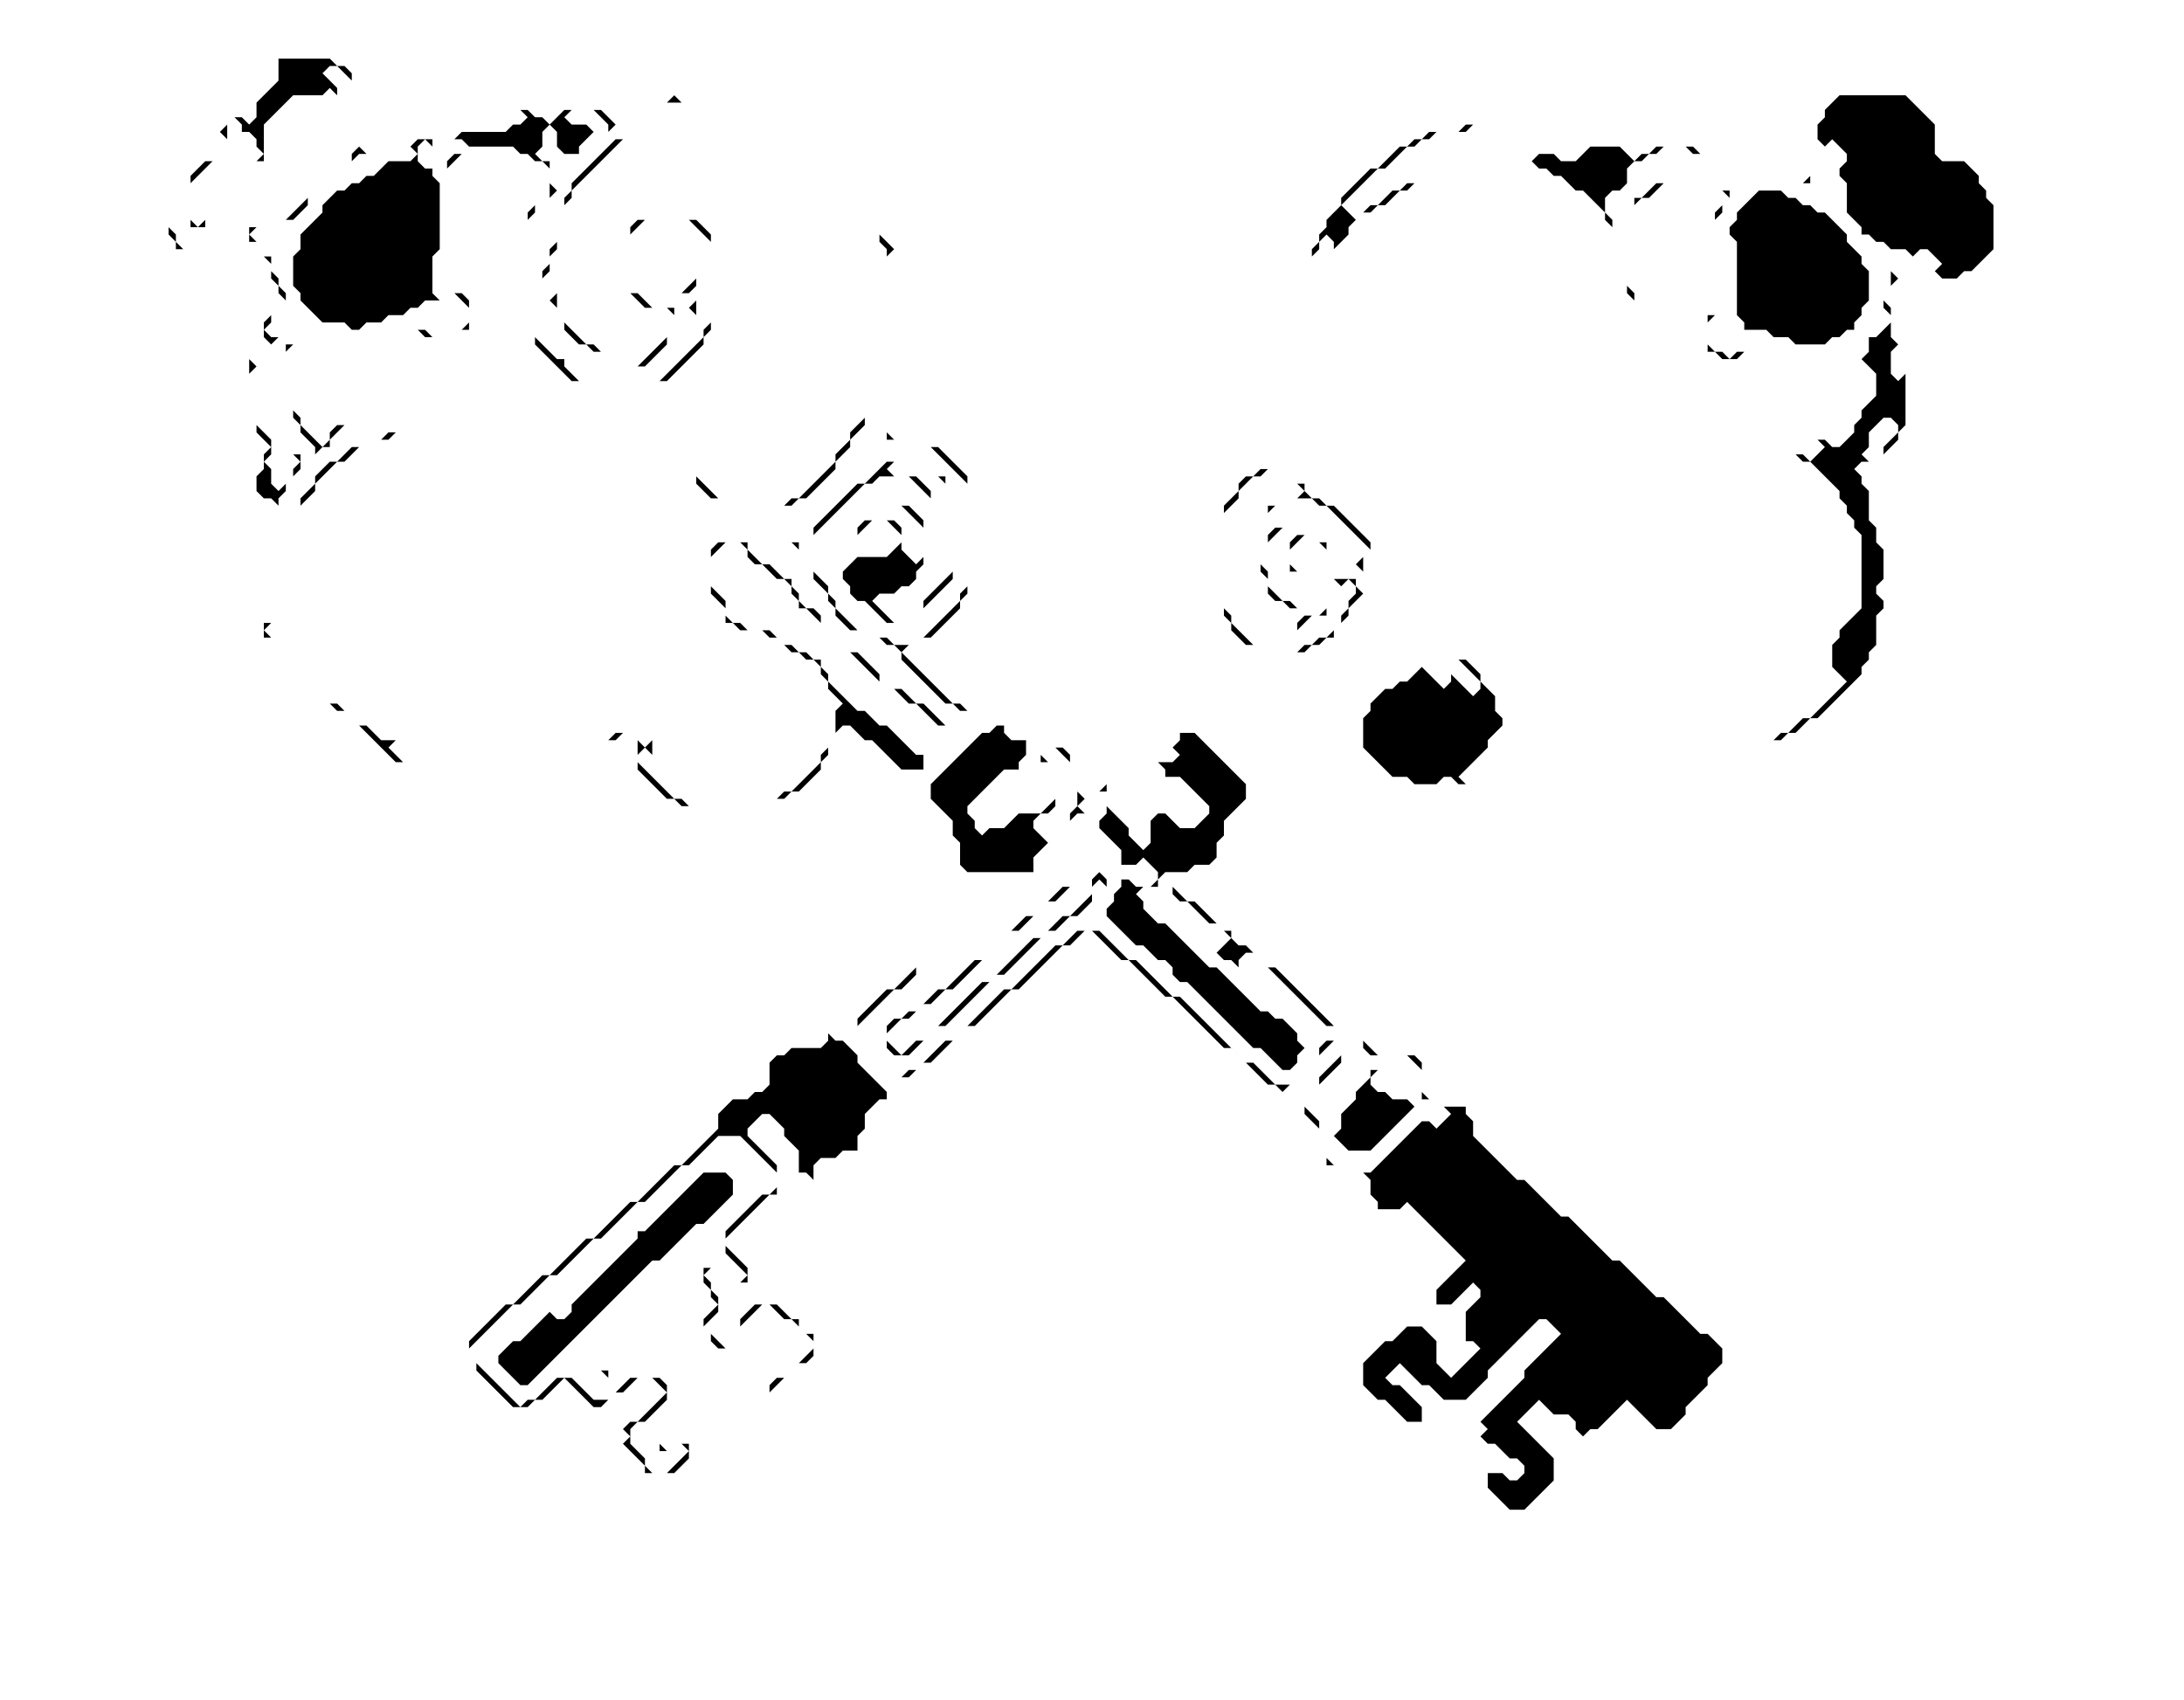 <svg xmlns="http://www.w3.org/2000/svg" viewBox="0 0 298 232" fill="black" stroke="none">
  <path d="M 113 141 L 113 142 L 112 143 L 108 143 L 107 144 L 106 144 L 105 145 L 105 148 L 104 149 L 103 149 L 102 150 L 100 150 L 98 152 L 98 154 L 93 159 L 92 159 L 87 164 L 86 164 L 81 169 L 80 169 L 75 174 L 74 174 L 70 178 L 69 178 L 64 183 L 64 185 L 65 186 L 65 187 L 70 192 L 72 192 L 73 191 L 74 191 L 77 188 L 81 192 L 82 192 L 84 190 L 85 190 L 87 188 L 89 188 L 91 190 L 87 194 L 86 194 L 85 195 L 86 196 L 85 197 L 88 200 L 88 201 L 92 201 L 94 199 L 94 197 L 92 197 L 91 198 L 90 197 L 90 198 L 91 198 L 92 197 L 93 197 L 94 198 L 91 201 L 89 201 L 88 200 L 88 199 L 86 197 L 86 195 L 87 194 L 88 194 L 91 191 L 91 189 L 90 188 L 86 188 L 84 190 L 83 189 L 83 187 L 80 187 L 82 187 L 83 188 L 83 189 L 84 190 L 83 191 L 81 191 L 78 188 L 76 188 L 73 191 L 72 191 L 71 192 L 64 185 L 64 184 L 70 178 L 71 178 L 75 174 L 76 174 L 81 169 L 82 169 L 87 164 L 88 164 L 92 160 L 94 162 L 88 168 L 87 168 L 87 169 L 78 178 L 78 179 L 77 180 L 76 180 L 75 179 L 75 178 L 76 177 L 75 178 L 75 179 L 71 183 L 70 183 L 68 185 L 68 186 L 71 189 L 72 189 L 89 172 L 90 172 L 95 167 L 96 167 L 100 163 L 100 161 L 99 160 L 96 160 L 94 162 L 92 160 L 93 159 L 94 159 L 98 155 L 101 155 L 106 160 L 106 162 L 105 163 L 104 163 L 99 168 L 99 171 L 102 174 L 101 175 L 100 175 L 98 173 L 96 173 L 96 175 L 97 176 L 97 177 L 98 178 L 96 180 L 96 181 L 97 182 L 97 183 L 98 184 L 100 184 L 101 183 L 101 181 L 104 178 L 105 178 L 107 180 L 108 180 L 111 183 L 111 184 L 107 188 L 106 188 L 105 189 L 105 190 L 109 186 L 110 186 L 111 185 L 111 182 L 110 182 L 109 181 L 109 180 L 108 180 L 106 178 L 103 178 L 101 180 L 101 183 L 100 184 L 99 184 L 96 181 L 98 179 L 98 177 L 97 176 L 97 175 L 96 174 L 97 173 L 98 173 L 100 175 L 102 175 L 102 173 L 99 170 L 99 169 L 105 163 L 106 163 L 106 159 L 102 155 L 102 154 L 104 152 L 105 152 L 107 154 L 107 155 L 109 157 L 109 160 L 108 161 L 109 160 L 110 160 L 111 161 L 109 163 L 108 163 L 109 163 L 111 161 L 111 159 L 112 158 L 114 158 L 115 157 L 117 157 L 117 155 L 118 154 L 118 152 L 120 150 L 121 150 L 121 149 L 117 145 L 117 144 L 115 142 L 114 142 Z" />
  <path d="M 147 127 L 145 129 L 144 129 L 138 135 L 137 135 L 130 142 L 129 142 L 125 146 L 124 146 L 123 147 L 122 147 L 119 144 L 119 143 L 117 141 L 117 140 L 122 135 L 123 135 L 125 133 L 125 132 L 126 131 L 127 132 L 127 133 L 127 132 L 126 131 L 122 135 L 121 135 L 117 139 L 117 141 L 119 143 L 119 144 L 122 147 L 124 147 L 126 145 L 127 145 L 132 140 L 133 140 L 138 135 L 139 135 L 145 129 L 146 129 L 148 127 L 149 127 L 153 131 L 154 131 L 159 136 L 160 136 L 167 143 L 168 143 L 173 148 L 174 148 L 176 150 L 175 149 L 176 148 L 177 148 L 179 146 L 180 147 L 180 148 L 178 150 L 178 152 L 180 154 L 180 157 L 181 158 L 181 159 L 183 159 L 184 160 L 186 160 L 187 161 L 187 163 L 188 164 L 188 165 L 191 165 L 192 164 L 200 172 L 196 176 L 196 178 L 198 178 L 201 175 L 202 176 L 202 177 L 200 179 L 200 183 L 201 183 L 202 184 L 198 188 L 196 186 L 196 183 L 194 181 L 192 181 L 190 183 L 189 183 L 186 186 L 186 189 L 188 191 L 189 191 L 192 194 L 194 194 L 194 192 L 191 189 L 190 189 L 189 188 L 191 186 L 194 189 L 195 189 L 197 191 L 200 191 L 203 188 L 203 187 L 210 180 L 211 180 L 213 182 L 208 187 L 208 188 L 202 194 L 203 195 L 202 196 L 203 197 L 204 197 L 206 199 L 207 199 L 208 200 L 208 201 L 207 202 L 206 202 L 205 201 L 203 201 L 203 203 L 206 206 L 208 206 L 212 202 L 212 199 L 207 194 L 210 191 L 212 193 L 214 193 L 215 194 L 215 195 L 216 196 L 217 195 L 218 195 L 222 191 L 226 195 L 228 195 L 230 193 L 230 192 L 233 189 L 233 188 L 235 186 L 235 184 L 233 182 L 232 182 L 227 177 L 226 177 L 221 172 L 220 172 L 214 166 L 213 166 L 208 161 L 207 161 L 201 155 L 201 153 L 200 152 L 200 151 L 197 151 L 196 150 L 195 150 L 194 149 L 194 145 L 193 144 L 188 144 L 186 142 L 186 143 L 187 144 L 192 144 L 194 146 L 194 150 L 193 151 L 192 150 L 190 150 L 189 149 L 188 149 L 187 148 L 187 147 L 188 146 L 187 146 L 187 147 L 185 149 L 185 150 L 183 152 L 183 154 L 182 155 L 184 157 L 187 157 L 194 150 L 196 150 L 198 152 L 196 154 L 195 153 L 194 153 L 187 160 L 184 160 L 183 159 L 182 159 L 180 157 L 180 153 L 178 151 L 178 150 L 180 148 L 181 149 L 181 150 L 181 149 L 180 148 L 183 145 L 183 144 L 184 143 L 180 147 L 179 146 L 179 145 L 182 142 L 181 142 L 180 143 L 180 144 L 179 145 L 179 146 L 177 148 L 174 148 L 171 145 L 170 145 L 161 136 L 160 136 L 155 131 L 154 131 L 150 127 Z" />
  <path d="M 136 99 L 135 100 L 134 100 L 127 107 L 127 109 L 130 112 L 130 114 L 131 115 L 131 118 L 132 119 L 141 119 L 141 117 L 144 114 L 144 113 L 144 114 L 143 115 L 141 113 L 141 112 L 142 111 L 143 111 L 144 110 L 144 105 L 142 103 L 142 102 L 143 101 L 146 104 L 146 105 L 147 106 L 147 110 L 146 111 L 146 113 L 146 112 L 147 111 L 148 111 L 147 110 L 149 108 L 151 108 L 151 107 L 152 106 L 152 105 L 153 104 L 154 104 L 155 105 L 155 106 L 154 107 L 154 110 L 155 111 L 154 110 L 154 107 L 155 106 L 155 105 L 156 104 L 158 104 L 159 105 L 159 106 L 161 106 L 165 110 L 165 111 L 163 113 L 161 113 L 159 111 L 158 111 L 157 112 L 157 115 L 156 116 L 154 114 L 154 113 L 151 110 L 151 111 L 150 112 L 150 113 L 153 116 L 153 118 L 155 118 L 156 117 L 158 119 L 158 120 L 157 121 L 155 121 L 154 120 L 153 120 L 153 121 L 152 122 L 151 121 L 151 120 L 150 119 L 149 120 L 149 122 L 146 125 L 145 125 L 142 128 L 141 128 L 135 134 L 134 134 L 126 142 L 125 142 L 123 144 L 121 142 L 121 141 L 123 139 L 124 139 L 126 137 L 127 137 L 129 135 L 130 135 L 138 127 L 139 127 L 143 123 L 144 123 L 147 120 L 146 121 L 145 121 L 141 125 L 140 125 L 134 131 L 133 131 L 132 130 L 136 126 L 132 130 L 133 131 L 129 135 L 128 135 L 125 138 L 124 138 L 123 139 L 122 139 L 121 140 L 121 143 L 122 144 L 124 144 L 128 140 L 129 140 L 136 133 L 137 133 L 143 127 L 144 127 L 146 125 L 147 125 L 149 123 L 149 121 L 150 120 L 152 122 L 152 123 L 151 124 L 151 125 L 155 129 L 156 129 L 158 131 L 159 131 L 160 132 L 160 133 L 161 134 L 162 134 L 171 143 L 172 143 L 175 146 L 176 146 L 177 145 L 177 144 L 178 143 L 177 142 L 177 141 L 175 139 L 174 139 L 173 138 L 172 138 L 166 132 L 167 131 L 168 131 L 169 132 L 169 131 L 170 130 L 171 130 L 181 140 L 185 140 L 182 140 L 174 132 L 173 132 L 170 129 L 169 129 L 168 128 L 168 127 L 167 127 L 163 123 L 162 123 L 160 121 L 160 122 L 161 123 L 162 123 L 165 126 L 166 126 L 168 128 L 166 130 L 161 125 L 167 131 L 166 132 L 165 132 L 159 126 L 158 126 L 156 124 L 156 123 L 155 122 L 156 121 L 158 121 L 158 120 L 159 119 L 162 119 L 163 118 L 165 118 L 166 117 L 166 115 L 167 114 L 167 112 L 170 109 L 170 107 L 163 100 L 161 100 L 161 101 L 160 102 L 158 102 L 160 102 L 161 103 L 160 104 L 156 104 L 155 105 L 154 104 L 153 104 L 152 105 L 152 106 L 150 108 L 149 108 L 148 109 L 147 108 L 147 106 L 146 105 L 146 103 L 145 102 L 144 102 L 143 101 L 142 102 L 142 104 L 143 104 L 144 105 L 144 109 L 142 111 L 139 111 L 137 113 L 135 113 L 134 114 L 133 113 L 133 112 L 132 111 L 132 110 L 137 105 L 139 105 L 139 104 L 140 103 L 140 101 L 138 101 L 137 100 L 137 99 Z" />
  <path d="M 198 89 L 197 90 L 196 90 L 197 90 L 198 89 L 202 93 L 202 94 L 201 95 L 198 92 L 198 93 L 197 94 L 194 91 L 192 93 L 191 93 L 190 94 L 189 94 L 187 96 L 187 97 L 186 98 L 186 102 L 190 106 L 192 106 L 193 107 L 196 107 L 197 106 L 198 106 L 199 107 L 200 107 L 199 106 L 203 102 L 203 101 L 205 99 L 206 100 L 206 102 L 204 104 L 206 102 L 206 100 L 205 99 L 205 98 L 204 97 L 204 95 L 202 93 L 202 92 L 200 90 L 199 90 Z" />
  <path d="M 118 31 L 119 31 L 120 32 L 120 33 L 119 34 L 118 33 L 117 33 L 118 33 L 119 34 L 119 40 L 120 41 L 120 42 L 121 43 L 121 44 L 120 45 L 120 52 L 119 53 L 119 54 L 118 55 L 118 57 L 116 59 L 116 60 L 114 62 L 114 63 L 109 68 L 108 68 L 107 69 L 105 69 L 104 70 L 103 70 L 102 69 L 99 69 L 94 64 L 93 64 L 92 63 L 93 64 L 94 64 L 95 65 L 95 66 L 97 68 L 98 68 L 99 69 L 102 69 L 103 70 L 104 70 L 105 69 L 108 69 L 109 68 L 110 68 L 114 64 L 114 63 L 116 61 L 116 60 L 118 58 L 118 55 L 119 54 L 119 53 L 120 52 L 120 45 L 121 44 L 121 43 L 122 42 L 122 40 L 122 42 L 121 43 L 120 42 L 120 41 L 119 40 L 119 34 L 120 33 L 121 34 L 121 35 L 122 34 L 123 35 L 123 36 L 124 37 L 124 48 L 123 49 L 123 53 L 122 54 L 122 56 L 121 57 L 121 60 L 126 60 L 130 64 L 129 65 L 128 65 L 129 66 L 129 67 L 130 68 L 130 69 L 131 70 L 131 77 L 126 82 L 126 83 L 125 84 L 124 83 L 123 83 L 124 83 L 125 84 L 124 85 L 122 85 L 119 82 L 120 81 L 122 81 L 123 80 L 124 80 L 125 79 L 125 78 L 126 77 L 126 71 L 124 69 L 123 69 L 122 68 L 119 68 L 118 69 L 119 68 L 122 68 L 126 72 L 126 76 L 125 77 L 123 75 L 123 72 L 122 71 L 118 71 L 117 72 L 117 73 L 115 75 L 114 74 L 114 73 L 115 72 L 114 73 L 114 74 L 115 75 L 119 71 L 121 71 L 123 73 L 123 74 L 121 76 L 117 76 L 115 78 L 114 77 L 113 77 L 112 76 L 112 75 L 111 74 L 111 73 L 118 66 L 119 66 L 120 65 L 124 65 L 127 68 L 127 67 L 125 65 L 122 65 L 121 64 L 123 62 L 125 62 L 126 63 L 125 62 L 123 62 L 122 63 L 121 63 L 118 66 L 117 66 L 111 72 L 111 74 L 112 75 L 112 76 L 113 77 L 114 77 L 115 78 L 115 79 L 116 80 L 116 81 L 117 82 L 118 82 L 121 85 L 124 85 L 130 79 L 130 78 L 131 77 L 131 70 L 130 69 L 130 68 L 129 67 L 129 65 L 130 64 L 132 66 L 132 67 L 133 68 L 133 78 L 132 79 L 132 80 L 131 81 L 131 82 L 126 87 L 125 87 L 124 88 L 122 88 L 121 87 L 119 87 L 118 86 L 117 86 L 114 83 L 114 82 L 113 81 L 113 80 L 109 76 L 109 74 L 108 74 L 107 73 L 103 73 L 102 74 L 98 74 L 97 75 L 97 81 L 99 83 L 99 85 L 100 85 L 101 86 L 104 86 L 105 87 L 106 87 L 108 89 L 109 89 L 110 90 L 111 90 L 112 91 L 112 92 L 113 93 L 113 94 L 115 96 L 114 97 L 114 100 L 113 101 L 113 102 L 112 103 L 112 104 L 108 108 L 107 108 L 106 109 L 105 109 L 104 110 L 101 110 L 100 111 L 97 111 L 96 110 L 94 110 L 93 109 L 92 109 L 87 104 L 87 103 L 88 102 L 91 105 L 89 103 L 89 101 L 88 102 L 86 100 L 84 100 L 82 102 L 81 102 L 80 103 L 78 103 L 77 104 L 75 104 L 74 105 L 68 105 L 67 106 L 65 106 L 64 105 L 57 105 L 56 104 L 55 104 L 53 102 L 54 101 L 52 101 L 50 99 L 49 99 L 46 96 L 45 96 L 44 95 L 46 97 L 47 97 L 54 104 L 56 104 L 57 105 L 64 105 L 65 106 L 67 106 L 68 105 L 74 105 L 75 104 L 77 104 L 78 103 L 80 103 L 81 102 L 82 102 L 83 101 L 84 101 L 85 100 L 86 100 L 87 101 L 87 105 L 91 109 L 92 109 L 93 110 L 96 110 L 97 111 L 100 111 L 101 110 L 104 110 L 105 109 L 107 109 L 108 108 L 109 108 L 112 105 L 112 104 L 113 103 L 113 101 L 115 99 L 116 99 L 118 101 L 119 101 L 123 105 L 126 105 L 126 103 L 125 103 L 121 99 L 120 99 L 118 97 L 117 97 L 113 93 L 113 92 L 112 91 L 112 90 L 111 90 L 110 89 L 109 89 L 108 88 L 107 88 L 105 86 L 102 86 L 101 85 L 100 85 L 99 84 L 99 82 L 97 80 L 97 76 L 99 74 L 101 74 L 102 75 L 102 76 L 103 77 L 104 77 L 106 79 L 107 79 L 108 80 L 108 81 L 109 82 L 109 83 L 110 83 L 121 94 L 122 94 L 124 96 L 125 96 L 128 99 L 132 99 L 129 99 L 126 96 L 125 96 L 123 94 L 121 94 L 120 93 L 120 92 L 117 89 L 116 89 L 112 85 L 112 84 L 111 83 L 110 83 L 109 82 L 109 81 L 108 80 L 108 79 L 107 79 L 105 77 L 104 77 L 102 75 L 102 74 L 103 73 L 107 73 L 109 75 L 109 76 L 111 78 L 111 79 L 113 81 L 113 82 L 114 83 L 114 84 L 116 86 L 118 86 L 119 87 L 120 87 L 121 88 L 122 88 L 123 89 L 123 90 L 129 96 L 130 96 L 131 97 L 132 97 L 131 96 L 130 96 L 123 89 L 125 87 L 127 87 L 131 83 L 131 82 L 132 81 L 132 79 L 133 78 L 133 68 L 132 67 L 132 65 L 128 61 L 127 61 L 126 60 L 122 60 L 121 59 L 121 57 L 122 56 L 122 54 L 123 53 L 123 49 L 124 48 L 124 37 L 123 36 L 123 35 L 119 31 Z" />
  <path d="M 200 17 L 199 18 L 195 18 L 194 19 L 193 19 L 192 20 L 191 20 L 188 23 L 187 23 L 183 27 L 183 28 L 181 30 L 181 31 L 180 32 L 180 33 L 179 34 L 179 36 L 178 37 L 178 38 L 177 39 L 177 43 L 176 44 L 176 55 L 177 56 L 177 60 L 178 61 L 178 63 L 177 64 L 176 63 L 175 64 L 172 64 L 171 65 L 170 65 L 169 66 L 169 67 L 167 69 L 167 71 L 166 72 L 166 82 L 167 83 L 167 84 L 168 85 L 168 86 L 170 88 L 172 88 L 173 89 L 178 89 L 179 88 L 180 88 L 181 87 L 182 87 L 182 86 L 184 84 L 184 83 L 186 81 L 185 80 L 185 79 L 186 78 L 186 76 L 187 75 L 187 74 L 182 69 L 181 69 L 180 68 L 179 68 L 178 67 L 178 66 L 176 66 L 177 66 L 178 67 L 177 68 L 176 68 L 175 69 L 173 69 L 173 70 L 172 71 L 174 69 L 175 69 L 176 68 L 179 68 L 180 69 L 181 69 L 187 75 L 185 77 L 184 76 L 186 78 L 185 79 L 182 79 L 181 78 L 177 78 L 175 76 L 178 73 L 179 73 L 182 76 L 181 75 L 181 74 L 180 74 L 179 73 L 177 73 L 176 74 L 176 75 L 175 76 L 176 77 L 176 78 L 175 79 L 176 78 L 181 78 L 183 80 L 182 81 L 182 82 L 181 83 L 180 82 L 179 82 L 180 82 L 181 83 L 180 84 L 178 84 L 176 82 L 175 82 L 173 80 L 173 78 L 172 77 L 172 76 L 173 75 L 173 74 L 176 71 L 180 71 L 181 72 L 180 71 L 176 71 L 175 72 L 174 72 L 173 73 L 173 75 L 172 76 L 172 78 L 173 79 L 173 81 L 174 82 L 175 82 L 176 83 L 177 83 L 178 84 L 177 85 L 177 86 L 176 87 L 174 87 L 176 87 L 179 84 L 181 84 L 181 83 L 182 82 L 182 81 L 184 79 L 185 80 L 185 81 L 184 82 L 184 83 L 183 84 L 183 85 L 181 87 L 180 87 L 179 88 L 178 88 L 177 89 L 173 89 L 172 88 L 171 88 L 168 85 L 168 84 L 166 82 L 166 72 L 167 71 L 167 70 L 169 68 L 169 67 L 171 65 L 172 65 L 173 66 L 174 66 L 173 66 L 172 65 L 173 64 L 175 64 L 176 63 L 177 64 L 178 63 L 178 61 L 177 60 L 177 56 L 176 55 L 176 44 L 177 43 L 177 39 L 178 38 L 178 37 L 179 36 L 179 35 L 180 34 L 180 33 L 181 32 L 182 33 L 182 35 L 181 36 L 181 37 L 180 38 L 180 39 L 179 40 L 179 42 L 179 40 L 180 39 L 180 38 L 181 37 L 181 36 L 182 35 L 182 34 L 184 32 L 184 31 L 186 29 L 187 29 L 188 28 L 189 28 L 191 26 L 192 26 L 194 24 L 195 24 L 196 23 L 197 23 L 198 22 L 209 22 L 210 23 L 211 23 L 212 24 L 213 24 L 215 26 L 216 26 L 219 29 L 219 30 L 220 31 L 220 32 L 221 33 L 221 37 L 222 38 L 222 40 L 223 41 L 223 40 L 222 39 L 222 38 L 221 37 L 221 33 L 220 32 L 220 30 L 219 29 L 219 27 L 220 26 L 221 26 L 222 25 L 222 23 L 223 22 L 224 22 L 225 21 L 226 21 L 227 20 L 230 20 L 231 21 L 232 21 L 231 20 L 226 20 L 225 21 L 224 21 L 223 22 L 221 20 L 217 20 L 215 22 L 213 22 L 212 21 L 210 21 L 209 20 L 199 20 L 209 20 L 210 21 L 209 22 L 198 22 L 197 21 L 196 21 L 197 21 L 198 22 L 197 23 L 196 23 L 195 24 L 194 24 L 193 25 L 192 25 L 191 26 L 190 26 L 188 28 L 187 28 L 185 30 L 183 28 L 188 23 L 189 23 L 192 20 L 193 20 L 194 19 L 195 19 L 196 18 L 200 18 L 201 17 L 205 17 L 206 18 L 207 18 L 206 18 L 205 17 Z" />
  <path d="M 251 13 L 249 15 L 249 16 L 248 17 L 248 19 L 247 20 L 247 24 L 246 25 L 245 24 L 236 24 L 235 23 L 232 23 L 235 23 L 236 24 L 245 24 L 246 25 L 247 25 L 248 26 L 249 26 L 250 27 L 249 26 L 248 26 L 247 25 L 247 20 L 248 19 L 249 20 L 249 21 L 249 20 L 250 19 L 252 21 L 252 22 L 251 23 L 251 24 L 252 25 L 252 29 L 254 31 L 254 32 L 255 32 L 256 33 L 254 35 L 252 33 L 252 32 L 249 29 L 248 29 L 247 28 L 246 28 L 245 27 L 244 27 L 243 26 L 240 26 L 237 29 L 237 30 L 236 31 L 236 32 L 237 33 L 237 43 L 236 44 L 237 43 L 238 44 L 238 45 L 237 46 L 235 46 L 237 46 L 238 45 L 241 45 L 242 46 L 244 46 L 245 47 L 249 47 L 250 46 L 251 46 L 252 45 L 253 45 L 253 44 L 254 43 L 254 42 L 255 41 L 255 37 L 256 36 L 257 36 L 258 37 L 258 40 L 257 41 L 257 42 L 256 43 L 257 42 L 258 43 L 258 44 L 256 46 L 255 46 L 255 48 L 254 49 L 252 49 L 251 50 L 248 50 L 247 49 L 244 49 L 243 48 L 237 48 L 236 49 L 235 48 L 234 48 L 232 46 L 232 45 L 235 42 L 235 39 L 234 38 L 234 30 L 235 29 L 235 28 L 236 27 L 236 26 L 235 26 L 234 25 L 226 25 L 225 26 L 224 25 L 224 24 L 224 25 L 225 26 L 224 27 L 223 27 L 223 29 L 222 30 L 223 29 L 223 28 L 224 27 L 225 27 L 227 25 L 234 25 L 236 27 L 234 29 L 234 38 L 235 39 L 235 42 L 234 43 L 233 43 L 233 44 L 232 45 L 232 46 L 233 47 L 233 48 L 234 48 L 235 49 L 237 49 L 238 48 L 243 48 L 244 49 L 247 49 L 248 50 L 251 50 L 252 49 L 254 49 L 256 51 L 256 54 L 254 56 L 254 57 L 253 58 L 253 59 L 251 61 L 250 61 L 249 60 L 248 60 L 247 59 L 246 60 L 245 60 L 246 60 L 247 59 L 249 61 L 247 63 L 246 62 L 244 62 L 243 61 L 240 61 L 239 60 L 237 60 L 239 60 L 240 61 L 243 61 L 244 62 L 245 62 L 246 63 L 247 63 L 251 67 L 251 68 L 252 69 L 252 70 L 253 71 L 253 72 L 254 73 L 254 83 L 251 86 L 251 87 L 250 88 L 250 91 L 252 93 L 247 98 L 246 98 L 245 97 L 247 95 L 245 97 L 246 98 L 244 100 L 243 100 L 242 101 L 241 101 L 240 102 L 237 102 L 236 103 L 233 103 L 232 104 L 221 104 L 220 103 L 217 103 L 216 102 L 215 102 L 214 101 L 212 101 L 210 99 L 212 101 L 214 101 L 215 102 L 216 102 L 217 103 L 220 103 L 221 104 L 232 104 L 233 103 L 236 103 L 237 102 L 240 102 L 241 101 L 243 101 L 244 100 L 245 100 L 247 98 L 248 98 L 254 92 L 254 91 L 255 90 L 255 89 L 256 88 L 256 84 L 257 83 L 257 82 L 256 81 L 256 80 L 257 79 L 257 75 L 256 74 L 256 72 L 255 71 L 255 67 L 254 66 L 254 65 L 253 64 L 254 63 L 255 63 L 256 64 L 254 62 L 255 61 L 255 59 L 257 57 L 258 57 L 259 58 L 259 59 L 257 61 L 257 62 L 258 63 L 258 65 L 258 63 L 257 62 L 259 60 L 259 59 L 260 58 L 260 50 L 260 51 L 259 52 L 258 51 L 258 48 L 259 47 L 258 46 L 258 42 L 257 41 L 258 40 L 258 39 L 259 38 L 261 38 L 262 39 L 263 39 L 262 39 L 261 38 L 259 38 L 257 36 L 256 36 L 255 37 L 254 36 L 254 35 L 256 33 L 257 33 L 258 34 L 260 34 L 261 35 L 260 36 L 262 34 L 263 34 L 265 36 L 264 37 L 265 38 L 267 38 L 268 37 L 269 37 L 272 34 L 272 28 L 271 27 L 271 26 L 270 25 L 270 24 L 268 22 L 265 22 L 264 21 L 264 17 L 260 13 Z" />
  <path d="M 93 11 L 92 12 L 92 13 L 90 15 L 88 15 L 87 16 L 86 16 L 87 16 L 88 15 L 90 15 L 91 16 L 90 17 L 89 17 L 88 18 L 86 18 L 85 19 L 84 19 L 83 18 L 84 17 L 82 15 L 80 15 L 81 15 L 83 17 L 83 18 L 84 19 L 78 25 L 78 26 L 77 27 L 75 25 L 75 22 L 74 22 L 73 21 L 74 20 L 74 18 L 75 17 L 76 18 L 76 20 L 77 21 L 79 21 L 79 20 L 81 18 L 80 17 L 78 17 L 77 16 L 78 15 L 77 15 L 75 17 L 74 16 L 73 16 L 72 15 L 67 15 L 66 16 L 65 15 L 66 16 L 67 15 L 71 15 L 72 16 L 71 17 L 70 17 L 69 18 L 63 18 L 62 19 L 61 19 L 63 19 L 64 20 L 63 21 L 62 21 L 61 22 L 61 23 L 62 24 L 62 25 L 63 26 L 63 32 L 62 33 L 62 37 L 61 38 L 61 39 L 64 42 L 64 44 L 63 45 L 62 45 L 61 46 L 59 46 L 58 45 L 54 45 L 53 46 L 52 46 L 51 47 L 48 47 L 47 48 L 43 48 L 42 47 L 39 47 L 38 46 L 37 46 L 36 45 L 37 44 L 37 43 L 36 44 L 36 46 L 37 47 L 37 50 L 37 47 L 38 46 L 39 47 L 39 54 L 40 55 L 40 57 L 39 58 L 38 57 L 38 56 L 37 55 L 37 52 L 37 55 L 36 56 L 37 55 L 38 56 L 38 57 L 39 58 L 39 60 L 39 58 L 40 57 L 41 58 L 41 59 L 43 61 L 43 62 L 44 61 L 45 61 L 45 60 L 47 58 L 52 58 L 53 59 L 52 60 L 51 60 L 50 61 L 48 61 L 46 63 L 45 63 L 43 65 L 43 66 L 41 68 L 41 70 L 40 71 L 40 72 L 39 73 L 38 72 L 38 68 L 39 67 L 39 66 L 41 64 L 41 62 L 39 62 L 40 62 L 41 63 L 40 64 L 40 65 L 38 67 L 37 66 L 37 64 L 36 63 L 37 62 L 37 60 L 34 57 L 34 51 L 35 50 L 34 49 L 34 48 L 34 57 L 35 58 L 35 59 L 37 61 L 36 62 L 36 64 L 35 65 L 35 67 L 36 68 L 37 68 L 38 69 L 38 72 L 37 73 L 37 75 L 35 77 L 35 79 L 35 77 L 36 76 L 37 77 L 37 82 L 35 84 L 36 85 L 36 87 L 37 87 L 36 86 L 37 85 L 36 85 L 35 84 L 37 82 L 37 77 L 36 76 L 37 75 L 37 73 L 38 72 L 39 73 L 39 83 L 39 73 L 40 72 L 40 71 L 41 70 L 41 69 L 43 67 L 43 66 L 46 63 L 47 63 L 49 61 L 50 61 L 51 60 L 53 60 L 54 59 L 57 59 L 58 58 L 57 57 L 54 57 L 57 57 L 58 58 L 57 59 L 53 59 L 52 58 L 46 58 L 45 59 L 45 60 L 44 61 L 41 58 L 41 57 L 40 56 L 40 55 L 39 54 L 39 48 L 40 47 L 42 47 L 43 48 L 47 48 L 48 47 L 51 47 L 52 46 L 53 46 L 54 45 L 57 45 L 58 46 L 61 46 L 62 45 L 64 45 L 64 41 L 63 40 L 62 40 L 61 39 L 61 38 L 62 37 L 62 33 L 63 32 L 63 26 L 62 25 L 62 24 L 61 23 L 64 20 L 70 20 L 71 21 L 72 21 L 73 22 L 74 22 L 75 23 L 75 29 L 75 27 L 76 26 L 77 27 L 77 30 L 76 31 L 76 33 L 75 34 L 74 33 L 74 32 L 74 33 L 75 34 L 75 36 L 74 37 L 74 38 L 73 39 L 73 41 L 74 42 L 75 41 L 77 43 L 77 45 L 79 47 L 80 47 L 81 48 L 83 48 L 84 49 L 85 49 L 86 50 L 88 50 L 91 47 L 91 45 L 92 44 L 92 42 L 89 42 L 87 40 L 86 40 L 85 39 L 85 33 L 88 30 L 89 30 L 90 31 L 87 34 L 87 38 L 87 34 L 90 31 L 91 31 L 92 32 L 93 32 L 95 34 L 95 38 L 93 40 L 90 40 L 94 40 L 95 41 L 94 42 L 95 43 L 95 41 L 94 40 L 95 39 L 95 34 L 93 32 L 92 32 L 91 31 L 90 31 L 89 30 L 90 29 L 92 29 L 93 30 L 94 30 L 97 33 L 97 39 L 98 40 L 98 41 L 97 42 L 97 44 L 96 45 L 96 46 L 90 52 L 89 52 L 88 53 L 81 53 L 80 52 L 79 52 L 77 50 L 77 49 L 76 49 L 73 46 L 73 45 L 72 44 L 72 43 L 71 42 L 71 32 L 72 31 L 72 30 L 73 29 L 73 27 L 73 28 L 72 29 L 72 31 L 71 32 L 71 42 L 72 43 L 72 44 L 73 45 L 73 47 L 78 52 L 80 52 L 81 53 L 88 53 L 89 52 L 91 52 L 96 47 L 96 46 L 97 45 L 97 42 L 98 41 L 98 40 L 97 39 L 97 32 L 95 30 L 93 30 L 92 29 L 90 29 L 89 30 L 87 30 L 86 31 L 86 32 L 85 33 L 85 39 L 88 42 L 91 42 L 92 43 L 92 44 L 91 45 L 91 46 L 87 50 L 86 50 L 85 49 L 84 49 L 83 48 L 82 48 L 81 47 L 80 47 L 77 44 L 77 43 L 76 42 L 76 39 L 76 40 L 74 42 L 73 41 L 73 39 L 75 37 L 75 35 L 76 34 L 76 31 L 77 30 L 77 28 L 78 27 L 78 26 L 86 18 L 88 18 L 89 17 L 90 17 L 91 16 L 97 16 L 91 16 L 90 15 L 91 14 L 97 14 L 93 14 L 92 13 L 92 12 L 93 11 L 94 12 L 95 12 L 94 12 Z" />
  <path d="M 38 8 L 38 11 L 35 14 L 35 16 L 34 17 L 33 16 L 32 16 L 30 18 L 31 19 L 31 17 L 32 16 L 33 17 L 33 18 L 34 18 L 35 19 L 35 20 L 36 21 L 35 22 L 33 22 L 32 23 L 31 23 L 28 26 L 28 30 L 27 31 L 26 30 L 26 25 L 30 21 L 31 21 L 30 21 L 29 22 L 28 22 L 26 24 L 26 31 L 28 31 L 29 32 L 28 31 L 28 26 L 31 23 L 32 23 L 33 22 L 36 22 L 36 17 L 40 13 L 44 13 L 45 12 L 47 14 L 47 16 L 47 14 L 46 13 L 46 12 L 44 10 L 45 9 L 46 9 L 48 11 L 48 12 L 49 13 L 49 20 L 48 21 L 47 20 L 47 19 L 47 20 L 48 21 L 48 22 L 46 24 L 49 21 L 51 21 L 52 20 L 53 20 L 54 19 L 55 20 L 56 20 L 57 21 L 56 22 L 53 22 L 51 24 L 50 24 L 49 25 L 48 25 L 47 26 L 46 26 L 44 28 L 44 29 L 41 32 L 41 34 L 40 35 L 40 39 L 39 40 L 38 39 L 38 38 L 37 37 L 37 35 L 38 34 L 37 35 L 35 35 L 34 36 L 28 36 L 27 35 L 28 34 L 33 34 L 34 33 L 36 33 L 35 33 L 34 32 L 35 31 L 37 31 L 38 30 L 40 30 L 42 28 L 42 27 L 44 25 L 44 22 L 45 21 L 45 15 L 45 21 L 44 22 L 44 25 L 39 30 L 38 30 L 37 31 L 34 31 L 34 33 L 33 34 L 28 34 L 27 33 L 28 34 L 27 35 L 26 35 L 24 33 L 24 32 L 23 31 L 23 32 L 24 33 L 24 34 L 25 34 L 26 35 L 27 35 L 28 36 L 34 36 L 35 35 L 36 35 L 37 36 L 37 38 L 38 39 L 38 40 L 39 41 L 39 40 L 40 39 L 41 40 L 41 41 L 44 44 L 47 44 L 48 45 L 49 45 L 50 44 L 52 44 L 53 43 L 55 43 L 56 42 L 57 42 L 58 43 L 59 43 L 60 44 L 61 43 L 62 43 L 61 43 L 60 44 L 59 43 L 58 43 L 57 42 L 58 41 L 60 41 L 59 40 L 59 35 L 60 34 L 60 25 L 59 24 L 59 23 L 58 23 L 57 22 L 57 20 L 58 19 L 59 20 L 59 19 L 57 19 L 56 20 L 55 20 L 54 19 L 53 20 L 52 20 L 51 21 L 50 21 L 49 20 L 49 13 L 48 12 L 48 10 L 47 9 L 46 9 L 45 8 Z" />
</svg>